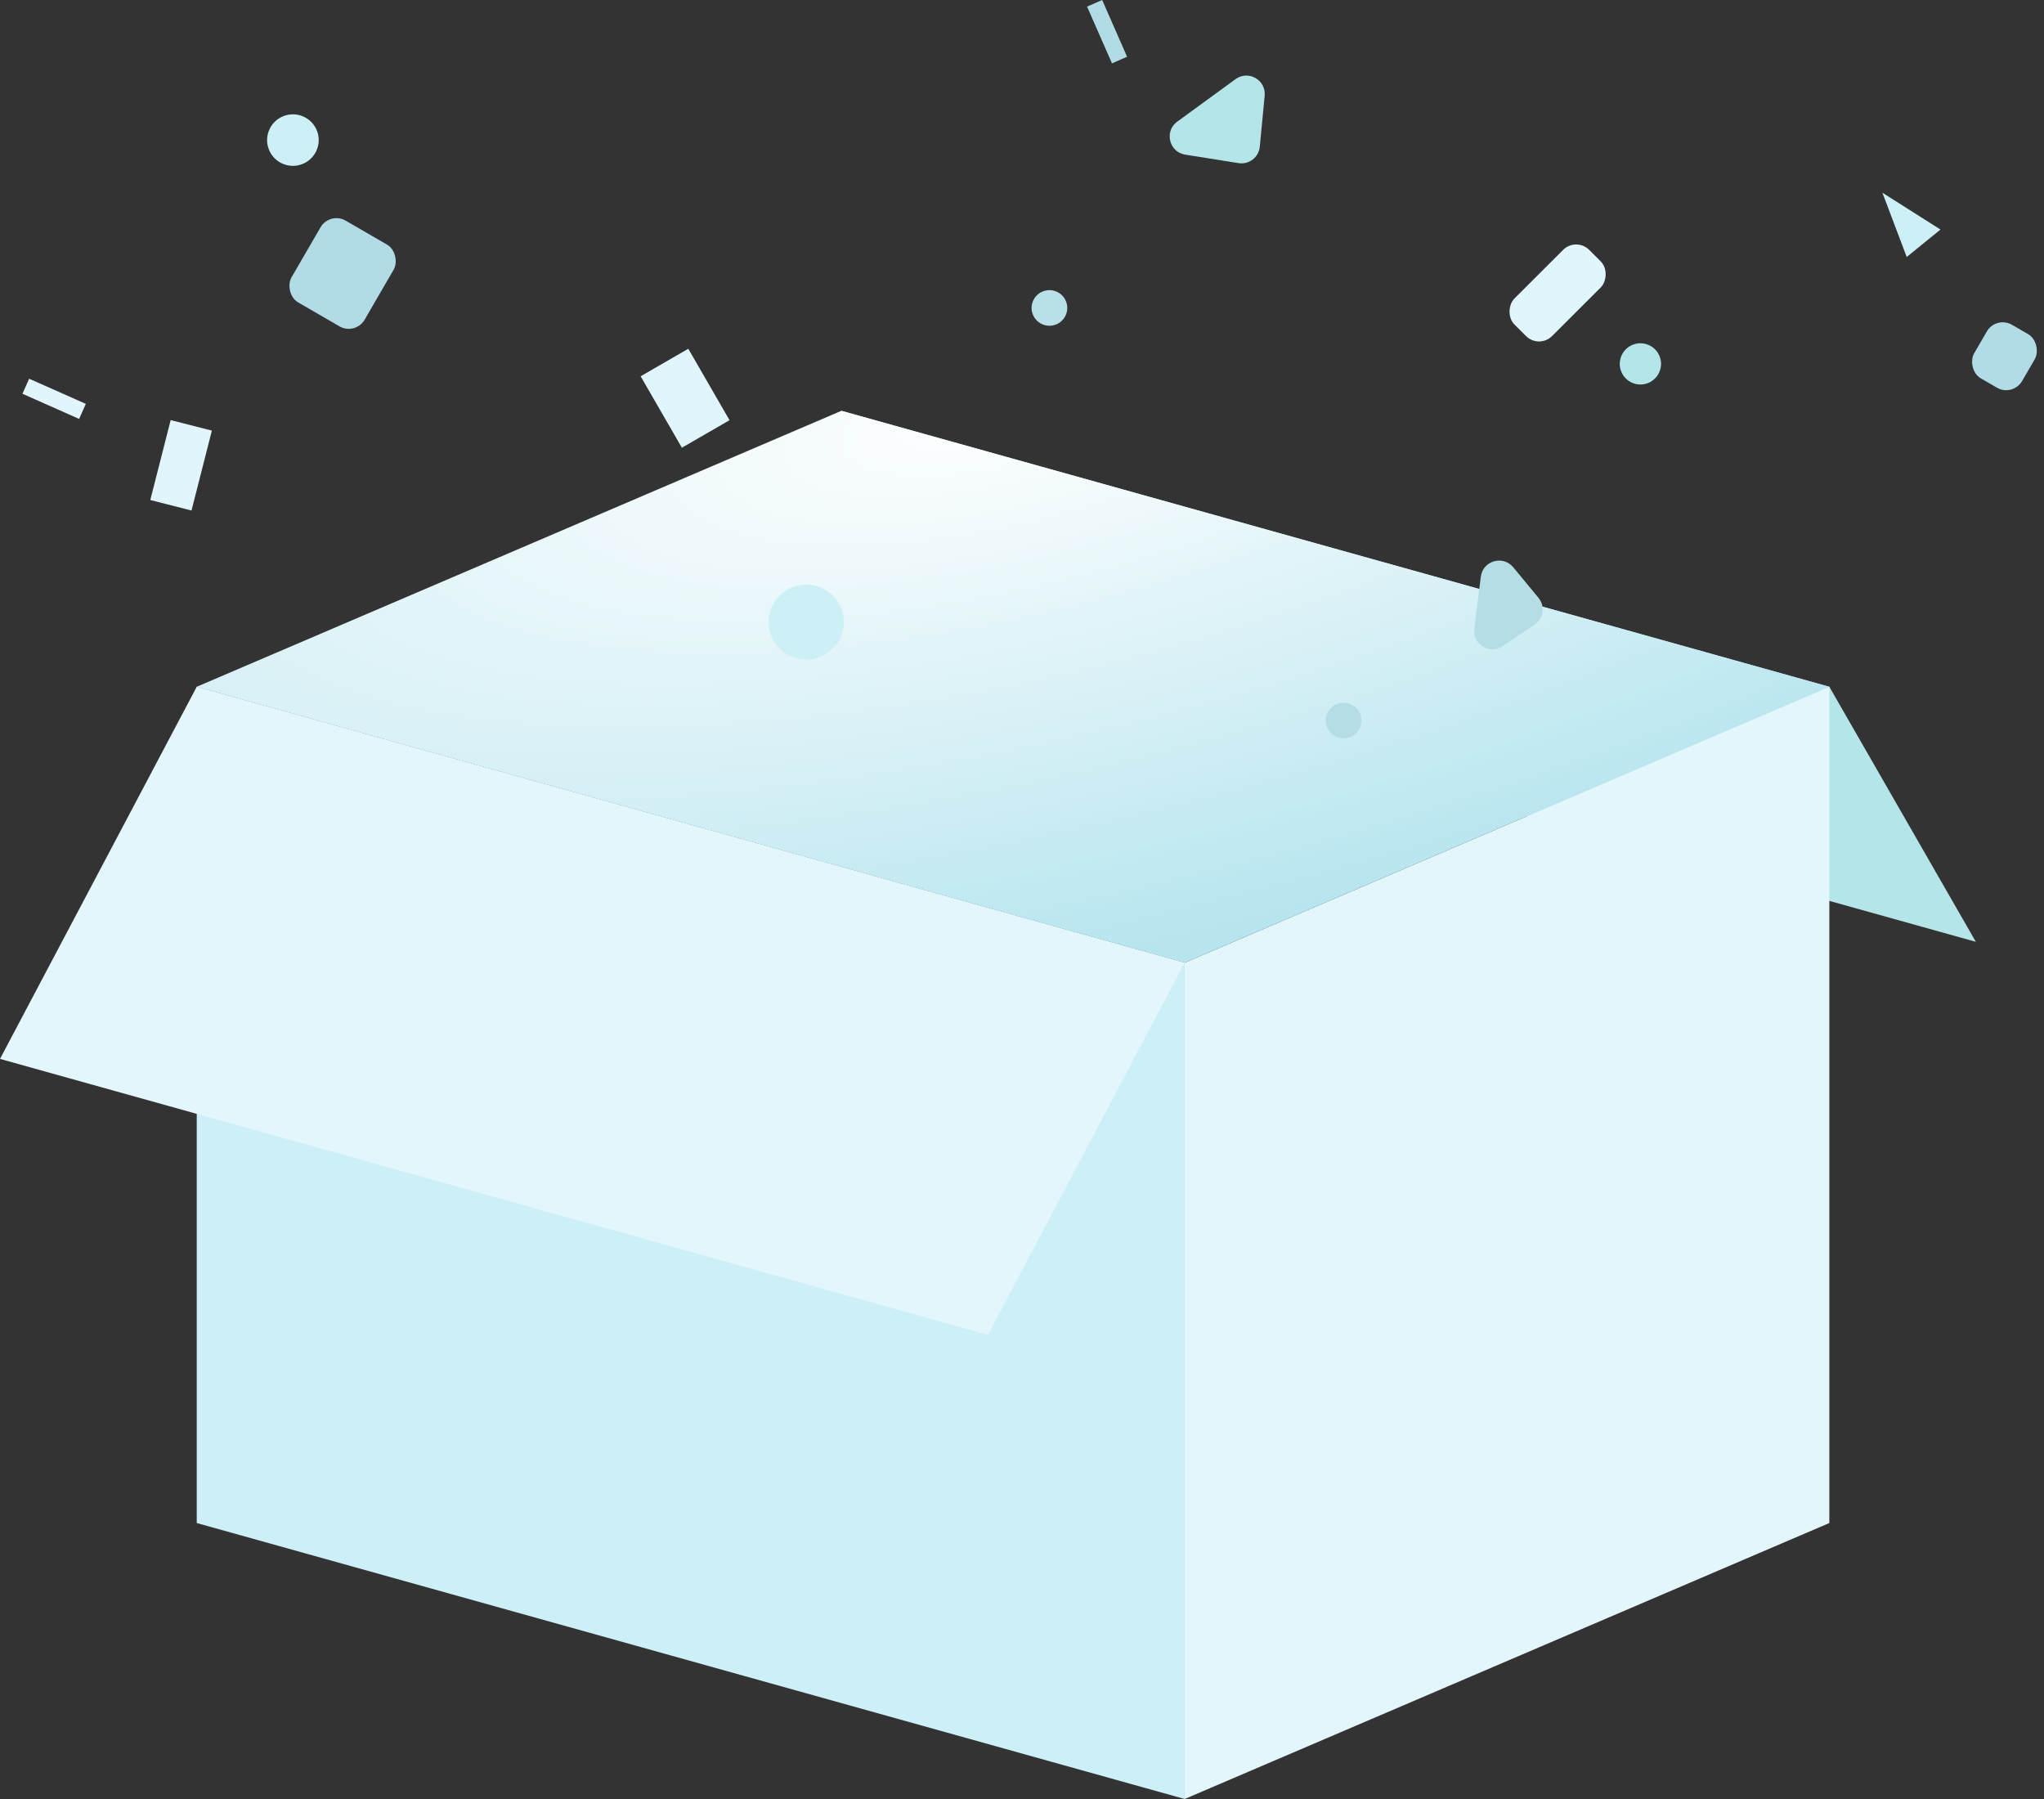 <svg width="375" height="330" viewBox="0 0 375 330" fill="none" xmlns="http://www.w3.org/2000/svg">
<rect x="0" y="0" width="375" height="330" fill="#333333" stroke="none"/>
<path d="M36.096 125.977L217.346 176.599V330L36.096 279.378V125.977Z" fill="#CDEFF7"/>
<path d="M36.096 125.977L217.345 176.599L181.249 244.862L0 194.24L36.096 125.977Z" fill="#E2F6FC"/>
<path d="M181.249 122.142L362.498 172.764L335.618 125.977L154.369 75.355L181.249 122.142Z" fill="#B4E5E8"/>
<path d="M335.618 125.977L217.345 176.599V330L335.618 279.378V125.977Z" fill="#E2F6FC"/>
<path d="M36.096 125.977L217.346 176.599L335.618 125.977L154.369 75.355L36.096 125.977Z" fill="url(#paint0_radial_8_303)"/>
<rect width="10.095" height="15.132" transform="matrix(0.866 -0.5 0.5 0.866 117.533 69.022)" fill="#E1F5FC"/>
<rect width="7.802" height="15.129" transform="matrix(0.969 0.247 -0.247 0.969 31.311 77.06)" fill="#E1F5FC"/>
<rect width="9.747" height="19.362" rx="3.372" transform="matrix(0.708 0.707 -0.708 0.707 289.166 43.45)" fill="#E1F5FC"/>
<rect width="15.51" height="17.346" rx="3.372" transform="matrix(0.865 0.501 -0.502 0.865 60.498 38.783)" fill="#B1DBE5"/>
<rect width="10.164" height="11.367" rx="3.372" transform="matrix(0.865 0.501 -0.502 0.865 366.204 57.886)" fill="#B1DBE5"/>
<rect width="3.025" height="11.365" transform="matrix(0.916 -0.401 0.402 0.916 199.438 1.212)" fill="#B1DBE5"/>
<path d="M4.12 72.231L5.348 69.47L15.746 74.084L14.518 76.845L4.12 72.231Z" fill="#E1F5FC"/>
<path d="M231.125 26.915C230.94 28.85 229.16 30.228 227.24 29.923L217.441 28.366C214.477 27.895 213.558 24.078 215.983 22.311L226.679 14.517C229.029 12.804 232.299 14.67 232.022 17.564L231.125 26.915Z" fill="#B4E5E8"/>
<path d="M282.244 109.641C283.512 111.173 283.184 113.461 281.537 114.577L275.72 118.517C273.318 120.143 270.117 118.184 270.479 115.308L271.676 105.785C272.045 102.855 275.741 101.782 277.625 104.058L282.244 109.641Z" fill="#B4DDE6"/>
<path d="M345.351 35.347L356.006 42.107L349.814 47.139L345.351 35.347Z" fill="#CDEFF6"/>
<ellipse cx="3.271" cy="3.268" rx="3.271" ry="3.268" transform="matrix(0.936 -0.353 0.354 0.935 188.315 54.587)" fill="#B9DFE7"/>
<ellipse cx="6.888" cy="6.882" rx="6.888" ry="6.882" transform="matrix(0.936 -0.353 0.354 0.935 139.034 110.105)" fill="#CDEFF6"/>
<ellipse cx="3.271" cy="3.268" rx="3.271" ry="3.268" transform="matrix(0.936 -0.353 0.354 0.935 242.287 130.269)" fill="#B4DDE6"/>
<ellipse cx="4.732" cy="4.728" rx="4.732" ry="4.728" transform="matrix(0.936 -0.353 0.354 0.935 47.636 22.947)" fill="#CDEFF6"/>
<ellipse cx="3.782" cy="3.786" rx="3.782" ry="3.786" transform="matrix(0.274 -0.962 0.962 0.273 296.277 69.355)" fill="#B4E5E8"/>
<defs>
<radialGradient id="paint0_radial_8_303" cx="0" cy="0" r="1" gradientUnits="userSpaceOnUse" gradientTransform="translate(182.785 75.355) rotate(77.336) scale(102.235 302.413)">
<stop stop-color="white"/>
<stop offset="1" stop-color="#B7E5EF"/>
</radialGradient>
</defs>
</svg>
